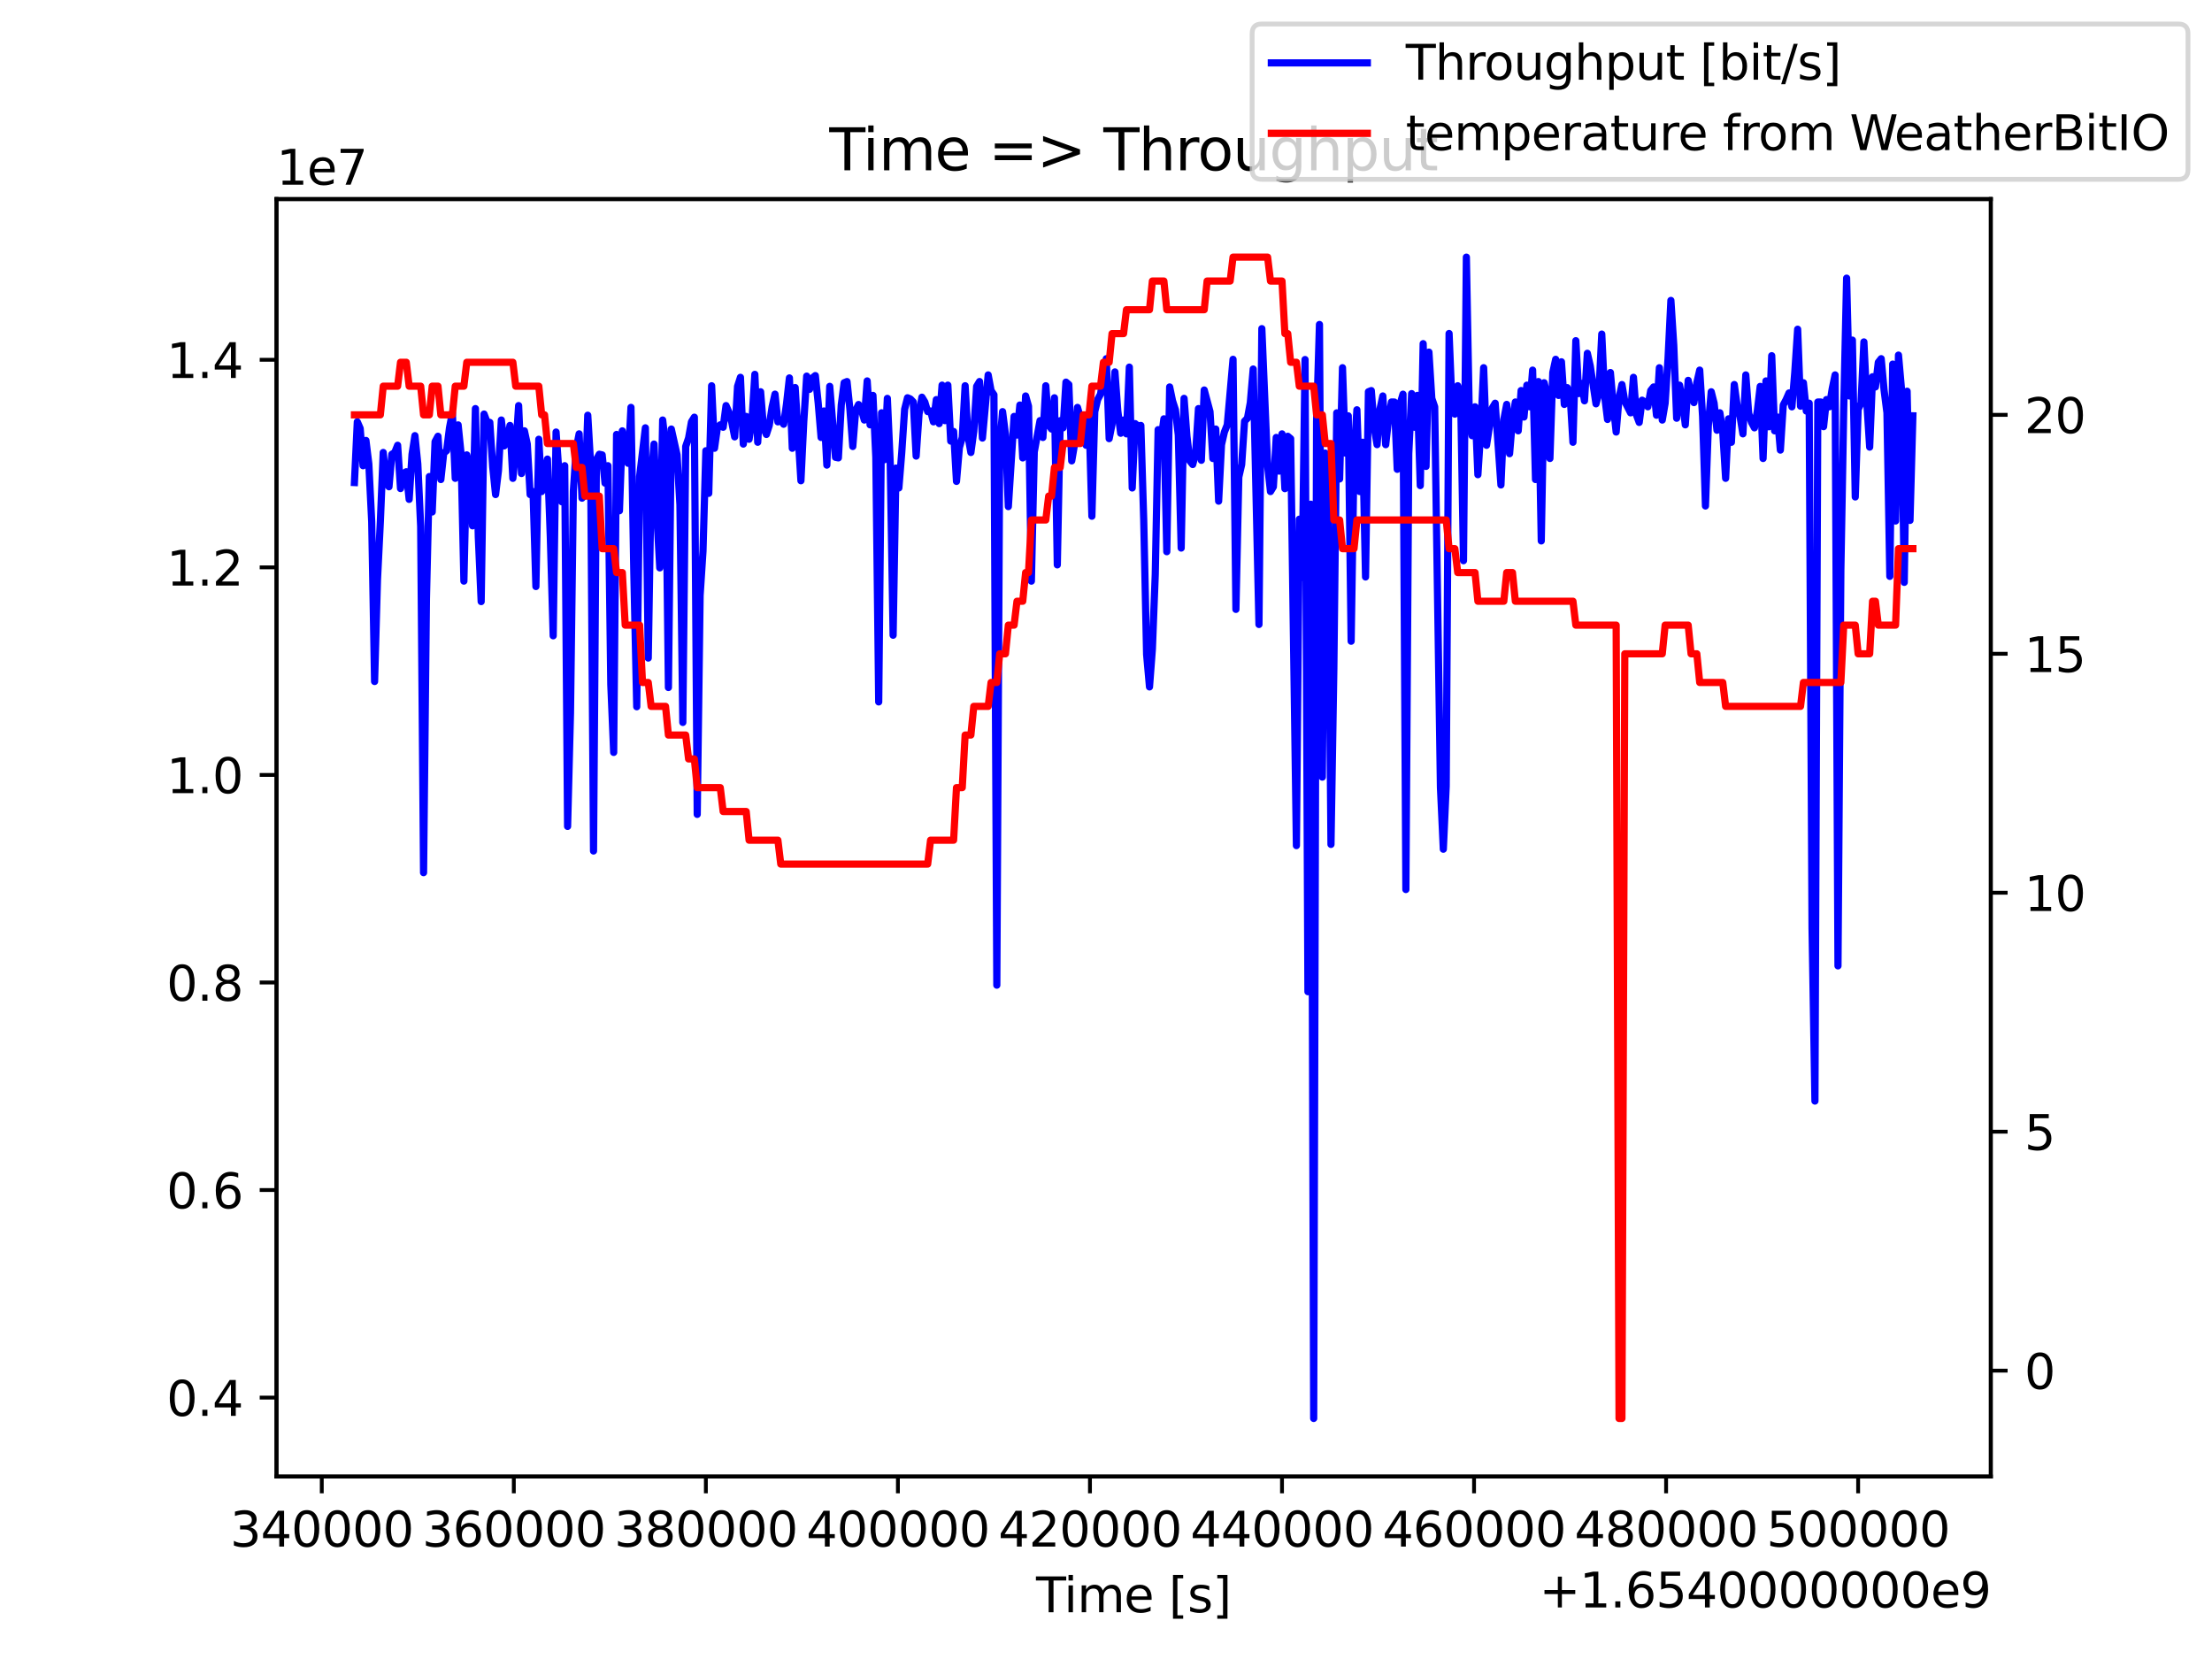 <?xml version="1.0" encoding="utf-8" standalone="no"?>
<!DOCTYPE svg PUBLIC "-//W3C//DTD SVG 1.1//EN"
  "http://www.w3.org/Graphics/SVG/1.1/DTD/svg11.dtd">
<svg height="345.6pt" version="1.1" viewBox="0 0 460.8 345.6" width="460.8pt" xmlns="http://www.w3.org/2000/svg" xmlns:xlink="http://www.w3.org/1999/xlink">
 <defs>
  <style type="text/css">*{stroke-linecap:butt;stroke-linejoin:round;}</style>
 </defs>
 <g id="figure_1">
  <g id="patch_1">
   <path d="M 0 345.6 
L 460.8 345.6 
L 460.8 0 
L 0 0 
z
" style="fill:#ffffff;"/>
  </g>
  <g id="axes_1">
   <g id="patch_2">
    <path d="M 57.6 307.584 
L 414.72 307.584 
L 414.72 41.472 
L 57.6 41.472 
z
" style="fill:#ffffff;"/>
   </g>
   <g id="matplotlib.axis_1">
    <g id="xtick_1">
     <g id="line2d_1">
      <defs>
       <path d="M 0 0 
L 0 3.5 
" id="mf87a90be8a" style="stroke:#000000;stroke-width:0.8;"/>
      </defs>
      <g>
       <use style="stroke:#000000;stroke-width:0.8;" x="67.032" xlink:href="#mf87a90be8a" y="307.584"/>
      </g>
     </g>
     <g id="text_1">
      <!-- 340000 -->
      <g transform="translate(47.944 322.182)scale(0.1 -0.1)">
       <defs>
        <path d="M 2597 2516 
Q 3050 2419 3304 2112 
Q 3559 1806 3559 1356 
Q 3559 666 3084 287 
Q 2609 -91 1734 -91 
Q 1441 -91 1130 -33 
Q 819 25 488 141 
L 488 750 
Q 750 597 1062 519 
Q 1375 441 1716 441 
Q 2309 441 2620 675 
Q 2931 909 2931 1356 
Q 2931 1769 2642 2001 
Q 2353 2234 1838 2234 
L 1294 2234 
L 1294 2753 
L 1863 2753 
Q 2328 2753 2575 2939 
Q 2822 3125 2822 3475 
Q 2822 3834 2567 4026 
Q 2313 4219 1838 4219 
Q 1578 4219 1281 4162 
Q 984 4106 628 3988 
L 628 4550 
Q 988 4650 1302 4700 
Q 1616 4750 1894 4750 
Q 2613 4750 3031 4423 
Q 3450 4097 3450 3541 
Q 3450 3153 3228 2886 
Q 3006 2619 2597 2516 
z
" id="DejaVuSans-33" transform="scale(0.016)"/>
        <path d="M 2419 4116 
L 825 1625 
L 2419 1625 
L 2419 4116 
z
M 2253 4666 
L 3047 4666 
L 3047 1625 
L 3713 1625 
L 3713 1100 
L 3047 1100 
L 3047 0 
L 2419 0 
L 2419 1100 
L 313 1100 
L 313 1709 
L 2253 4666 
z
" id="DejaVuSans-34" transform="scale(0.016)"/>
        <path d="M 2034 4250 
Q 1547 4250 1301 3770 
Q 1056 3291 1056 2328 
Q 1056 1369 1301 889 
Q 1547 409 2034 409 
Q 2525 409 2770 889 
Q 3016 1369 3016 2328 
Q 3016 3291 2770 3770 
Q 2525 4250 2034 4250 
z
M 2034 4750 
Q 2819 4750 3233 4129 
Q 3647 3509 3647 2328 
Q 3647 1150 3233 529 
Q 2819 -91 2034 -91 
Q 1250 -91 836 529 
Q 422 1150 422 2328 
Q 422 3509 836 4129 
Q 1250 4750 2034 4750 
z
" id="DejaVuSans-30" transform="scale(0.016)"/>
       </defs>
       <use xlink:href="#DejaVuSans-33"/>
       <use x="63.623" xlink:href="#DejaVuSans-34"/>
       <use x="127.246" xlink:href="#DejaVuSans-30"/>
       <use x="190.869" xlink:href="#DejaVuSans-30"/>
       <use x="254.492" xlink:href="#DejaVuSans-30"/>
       <use x="318.115" xlink:href="#DejaVuSans-30"/>
      </g>
     </g>
    </g>
    <g id="xtick_2">
     <g id="line2d_2">
      <g>
       <use style="stroke:#000000;stroke-width:0.8;" x="107.038" xlink:href="#mf87a90be8a" y="307.584"/>
      </g>
     </g>
     <g id="text_2">
      <!-- 360000 -->
      <g transform="translate(87.951 322.182)scale(0.1 -0.1)">
       <defs>
        <path d="M 2113 2584 
Q 1688 2584 1439 2293 
Q 1191 2003 1191 1497 
Q 1191 994 1439 701 
Q 1688 409 2113 409 
Q 2538 409 2786 701 
Q 3034 994 3034 1497 
Q 3034 2003 2786 2293 
Q 2538 2584 2113 2584 
z
M 3366 4563 
L 3366 3988 
Q 3128 4100 2886 4159 
Q 2644 4219 2406 4219 
Q 1781 4219 1451 3797 
Q 1122 3375 1075 2522 
Q 1259 2794 1537 2939 
Q 1816 3084 2150 3084 
Q 2853 3084 3261 2657 
Q 3669 2231 3669 1497 
Q 3669 778 3244 343 
Q 2819 -91 2113 -91 
Q 1303 -91 875 529 
Q 447 1150 447 2328 
Q 447 3434 972 4092 
Q 1497 4750 2381 4750 
Q 2619 4750 2861 4703 
Q 3103 4656 3366 4563 
z
" id="DejaVuSans-36" transform="scale(0.016)"/>
       </defs>
       <use xlink:href="#DejaVuSans-33"/>
       <use x="63.623" xlink:href="#DejaVuSans-36"/>
       <use x="127.246" xlink:href="#DejaVuSans-30"/>
       <use x="190.869" xlink:href="#DejaVuSans-30"/>
       <use x="254.492" xlink:href="#DejaVuSans-30"/>
       <use x="318.115" xlink:href="#DejaVuSans-30"/>
      </g>
     </g>
    </g>
    <g id="xtick_3">
     <g id="line2d_3">
      <g>
       <use style="stroke:#000000;stroke-width:0.8;" x="147.045" xlink:href="#mf87a90be8a" y="307.584"/>
      </g>
     </g>
     <g id="text_3">
      <!-- 380000 -->
      <g transform="translate(127.958 322.182)scale(0.1 -0.1)">
       <defs>
        <path d="M 2034 2216 
Q 1584 2216 1326 1975 
Q 1069 1734 1069 1313 
Q 1069 891 1326 650 
Q 1584 409 2034 409 
Q 2484 409 2743 651 
Q 3003 894 3003 1313 
Q 3003 1734 2745 1975 
Q 2488 2216 2034 2216 
z
M 1403 2484 
Q 997 2584 770 2862 
Q 544 3141 544 3541 
Q 544 4100 942 4425 
Q 1341 4750 2034 4750 
Q 2731 4750 3128 4425 
Q 3525 4100 3525 3541 
Q 3525 3141 3298 2862 
Q 3072 2584 2669 2484 
Q 3125 2378 3379 2068 
Q 3634 1759 3634 1313 
Q 3634 634 3220 271 
Q 2806 -91 2034 -91 
Q 1263 -91 848 271 
Q 434 634 434 1313 
Q 434 1759 690 2068 
Q 947 2378 1403 2484 
z
M 1172 3481 
Q 1172 3119 1398 2916 
Q 1625 2713 2034 2713 
Q 2441 2713 2670 2916 
Q 2900 3119 2900 3481 
Q 2900 3844 2670 4047 
Q 2441 4250 2034 4250 
Q 1625 4250 1398 4047 
Q 1172 3844 1172 3481 
z
" id="DejaVuSans-38" transform="scale(0.016)"/>
       </defs>
       <use xlink:href="#DejaVuSans-33"/>
       <use x="63.623" xlink:href="#DejaVuSans-38"/>
       <use x="127.246" xlink:href="#DejaVuSans-30"/>
       <use x="190.869" xlink:href="#DejaVuSans-30"/>
       <use x="254.492" xlink:href="#DejaVuSans-30"/>
       <use x="318.115" xlink:href="#DejaVuSans-30"/>
      </g>
     </g>
    </g>
    <g id="xtick_4">
     <g id="line2d_4">
      <g>
       <use style="stroke:#000000;stroke-width:0.8;" x="187.052" xlink:href="#mf87a90be8a" y="307.584"/>
      </g>
     </g>
     <g id="text_4">
      <!-- 400000 -->
      <g transform="translate(167.964 322.182)scale(0.1 -0.1)">
       <use xlink:href="#DejaVuSans-34"/>
       <use x="63.623" xlink:href="#DejaVuSans-30"/>
       <use x="127.246" xlink:href="#DejaVuSans-30"/>
       <use x="190.869" xlink:href="#DejaVuSans-30"/>
       <use x="254.492" xlink:href="#DejaVuSans-30"/>
       <use x="318.115" xlink:href="#DejaVuSans-30"/>
      </g>
     </g>
    </g>
    <g id="xtick_5">
     <g id="line2d_5">
      <g>
       <use style="stroke:#000000;stroke-width:0.8;" x="227.058" xlink:href="#mf87a90be8a" y="307.584"/>
      </g>
     </g>
     <g id="text_5">
      <!-- 420000 -->
      <g transform="translate(207.971 322.182)scale(0.1 -0.1)">
       <defs>
        <path d="M 1228 531 
L 3431 531 
L 3431 0 
L 469 0 
L 469 531 
Q 828 903 1448 1529 
Q 2069 2156 2228 2338 
Q 2531 2678 2651 2914 
Q 2772 3150 2772 3378 
Q 2772 3750 2511 3984 
Q 2250 4219 1831 4219 
Q 1534 4219 1204 4116 
Q 875 4013 500 3803 
L 500 4441 
Q 881 4594 1212 4672 
Q 1544 4750 1819 4750 
Q 2544 4750 2975 4387 
Q 3406 4025 3406 3419 
Q 3406 3131 3298 2873 
Q 3191 2616 2906 2266 
Q 2828 2175 2409 1742 
Q 1991 1309 1228 531 
z
" id="DejaVuSans-32" transform="scale(0.016)"/>
       </defs>
       <use xlink:href="#DejaVuSans-34"/>
       <use x="63.623" xlink:href="#DejaVuSans-32"/>
       <use x="127.246" xlink:href="#DejaVuSans-30"/>
       <use x="190.869" xlink:href="#DejaVuSans-30"/>
       <use x="254.492" xlink:href="#DejaVuSans-30"/>
       <use x="318.115" xlink:href="#DejaVuSans-30"/>
      </g>
     </g>
    </g>
    <g id="xtick_6">
     <g id="line2d_6">
      <g>
       <use style="stroke:#000000;stroke-width:0.8;" x="267.065" xlink:href="#mf87a90be8a" y="307.584"/>
      </g>
     </g>
     <g id="text_6">
      <!-- 440000 -->
      <g transform="translate(247.978 322.182)scale(0.1 -0.1)">
       <use xlink:href="#DejaVuSans-34"/>
       <use x="63.623" xlink:href="#DejaVuSans-34"/>
       <use x="127.246" xlink:href="#DejaVuSans-30"/>
       <use x="190.869" xlink:href="#DejaVuSans-30"/>
       <use x="254.492" xlink:href="#DejaVuSans-30"/>
       <use x="318.115" xlink:href="#DejaVuSans-30"/>
      </g>
     </g>
    </g>
    <g id="xtick_7">
     <g id="line2d_7">
      <g>
       <use style="stroke:#000000;stroke-width:0.8;" x="307.072" xlink:href="#mf87a90be8a" y="307.584"/>
      </g>
     </g>
     <g id="text_7">
      <!-- 460000 -->
      <g transform="translate(287.984 322.182)scale(0.1 -0.1)">
       <use xlink:href="#DejaVuSans-34"/>
       <use x="63.623" xlink:href="#DejaVuSans-36"/>
       <use x="127.246" xlink:href="#DejaVuSans-30"/>
       <use x="190.869" xlink:href="#DejaVuSans-30"/>
       <use x="254.492" xlink:href="#DejaVuSans-30"/>
       <use x="318.115" xlink:href="#DejaVuSans-30"/>
      </g>
     </g>
    </g>
    <g id="xtick_8">
     <g id="line2d_8">
      <g>
       <use style="stroke:#000000;stroke-width:0.8;" x="347.079" xlink:href="#mf87a90be8a" y="307.584"/>
      </g>
     </g>
     <g id="text_8">
      <!-- 480000 -->
      <g transform="translate(327.991 322.182)scale(0.1 -0.1)">
       <use xlink:href="#DejaVuSans-34"/>
       <use x="63.623" xlink:href="#DejaVuSans-38"/>
       <use x="127.246" xlink:href="#DejaVuSans-30"/>
       <use x="190.869" xlink:href="#DejaVuSans-30"/>
       <use x="254.492" xlink:href="#DejaVuSans-30"/>
       <use x="318.115" xlink:href="#DejaVuSans-30"/>
      </g>
     </g>
    </g>
    <g id="xtick_9">
     <g id="line2d_9">
      <g>
       <use style="stroke:#000000;stroke-width:0.8;" x="387.085" xlink:href="#mf87a90be8a" y="307.584"/>
      </g>
     </g>
     <g id="text_9">
      <!-- 500000 -->
      <g transform="translate(367.998 322.182)scale(0.1 -0.1)">
       <defs>
        <path d="M 691 4666 
L 3169 4666 
L 3169 4134 
L 1269 4134 
L 1269 2991 
Q 1406 3038 1543 3061 
Q 1681 3084 1819 3084 
Q 2600 3084 3056 2656 
Q 3513 2228 3513 1497 
Q 3513 744 3044 326 
Q 2575 -91 1722 -91 
Q 1428 -91 1123 -41 
Q 819 9 494 109 
L 494 744 
Q 775 591 1075 516 
Q 1375 441 1709 441 
Q 2250 441 2565 725 
Q 2881 1009 2881 1497 
Q 2881 1984 2565 2268 
Q 2250 2553 1709 2553 
Q 1456 2553 1204 2497 
Q 953 2441 691 2322 
L 691 4666 
z
" id="DejaVuSans-35" transform="scale(0.016)"/>
       </defs>
       <use xlink:href="#DejaVuSans-35"/>
       <use x="63.623" xlink:href="#DejaVuSans-30"/>
       <use x="127.246" xlink:href="#DejaVuSans-30"/>
       <use x="190.869" xlink:href="#DejaVuSans-30"/>
       <use x="254.492" xlink:href="#DejaVuSans-30"/>
       <use x="318.115" xlink:href="#DejaVuSans-30"/>
      </g>
     </g>
    </g>
    <g id="text_10">
     <!-- Time [s] -->
     <g transform="translate(215.831 335.861)scale(0.1 -0.1)">
      <defs>
       <path d="M -19 4666 
L 3928 4666 
L 3928 4134 
L 2272 4134 
L 2272 0 
L 1638 0 
L 1638 4134 
L -19 4134 
L -19 4666 
z
" id="DejaVuSans-54" transform="scale(0.016)"/>
       <path d="M 603 3500 
L 1178 3500 
L 1178 0 
L 603 0 
L 603 3500 
z
M 603 4863 
L 1178 4863 
L 1178 4134 
L 603 4134 
L 603 4863 
z
" id="DejaVuSans-69" transform="scale(0.016)"/>
       <path d="M 3328 2828 
Q 3544 3216 3844 3400 
Q 4144 3584 4550 3584 
Q 5097 3584 5394 3201 
Q 5691 2819 5691 2113 
L 5691 0 
L 5113 0 
L 5113 2094 
Q 5113 2597 4934 2840 
Q 4756 3084 4391 3084 
Q 3944 3084 3684 2787 
Q 3425 2491 3425 1978 
L 3425 0 
L 2847 0 
L 2847 2094 
Q 2847 2600 2669 2842 
Q 2491 3084 2119 3084 
Q 1678 3084 1418 2786 
Q 1159 2488 1159 1978 
L 1159 0 
L 581 0 
L 581 3500 
L 1159 3500 
L 1159 2956 
Q 1356 3278 1631 3431 
Q 1906 3584 2284 3584 
Q 2666 3584 2933 3390 
Q 3200 3197 3328 2828 
z
" id="DejaVuSans-6d" transform="scale(0.016)"/>
       <path d="M 3597 1894 
L 3597 1613 
L 953 1613 
Q 991 1019 1311 708 
Q 1631 397 2203 397 
Q 2534 397 2845 478 
Q 3156 559 3463 722 
L 3463 178 
Q 3153 47 2828 -22 
Q 2503 -91 2169 -91 
Q 1331 -91 842 396 
Q 353 884 353 1716 
Q 353 2575 817 3079 
Q 1281 3584 2069 3584 
Q 2775 3584 3186 3129 
Q 3597 2675 3597 1894 
z
M 3022 2063 
Q 3016 2534 2758 2815 
Q 2500 3097 2075 3097 
Q 1594 3097 1305 2825 
Q 1016 2553 972 2059 
L 3022 2063 
z
" id="DejaVuSans-65" transform="scale(0.016)"/>
       <path id="DejaVuSans-20" transform="scale(0.016)"/>
       <path d="M 550 4863 
L 1875 4863 
L 1875 4416 
L 1125 4416 
L 1125 -397 
L 1875 -397 
L 1875 -844 
L 550 -844 
L 550 4863 
z
" id="DejaVuSans-5b" transform="scale(0.016)"/>
       <path d="M 2834 3397 
L 2834 2853 
Q 2591 2978 2328 3040 
Q 2066 3103 1784 3103 
Q 1356 3103 1142 2972 
Q 928 2841 928 2578 
Q 928 2378 1081 2264 
Q 1234 2150 1697 2047 
L 1894 2003 
Q 2506 1872 2764 1633 
Q 3022 1394 3022 966 
Q 3022 478 2636 193 
Q 2250 -91 1575 -91 
Q 1294 -91 989 -36 
Q 684 19 347 128 
L 347 722 
Q 666 556 975 473 
Q 1284 391 1588 391 
Q 1994 391 2212 530 
Q 2431 669 2431 922 
Q 2431 1156 2273 1281 
Q 2116 1406 1581 1522 
L 1381 1569 
Q 847 1681 609 1914 
Q 372 2147 372 2553 
Q 372 3047 722 3315 
Q 1072 3584 1716 3584 
Q 2034 3584 2315 3537 
Q 2597 3491 2834 3397 
z
" id="DejaVuSans-73" transform="scale(0.016)"/>
       <path d="M 1947 4863 
L 1947 -844 
L 622 -844 
L 622 -397 
L 1369 -397 
L 1369 4416 
L 622 4416 
L 622 4863 
L 1947 4863 
z
" id="DejaVuSans-5d" transform="scale(0.016)"/>
      </defs>
      <use xlink:href="#DejaVuSans-54"/>
      <use x="57.959" xlink:href="#DejaVuSans-69"/>
      <use x="85.742" xlink:href="#DejaVuSans-6d"/>
      <use x="183.154" xlink:href="#DejaVuSans-65"/>
      <use x="244.678" xlink:href="#DejaVuSans-20"/>
      <use x="276.465" xlink:href="#DejaVuSans-5b"/>
      <use x="315.479" xlink:href="#DejaVuSans-73"/>
      <use x="367.578" xlink:href="#DejaVuSans-5d"/>
     </g>
    </g>
    <g id="text_11">
     <!-- +1.6540000000e9 -->
     <g transform="translate(320.659 334.861)scale(0.1 -0.1)">
      <defs>
       <path d="M 2944 4013 
L 2944 2272 
L 4684 2272 
L 4684 1741 
L 2944 1741 
L 2944 0 
L 2419 0 
L 2419 1741 
L 678 1741 
L 678 2272 
L 2419 2272 
L 2419 4013 
L 2944 4013 
z
" id="DejaVuSans-2b" transform="scale(0.016)"/>
       <path d="M 794 531 
L 1825 531 
L 1825 4091 
L 703 3866 
L 703 4441 
L 1819 4666 
L 2450 4666 
L 2450 531 
L 3481 531 
L 3481 0 
L 794 0 
L 794 531 
z
" id="DejaVuSans-31" transform="scale(0.016)"/>
       <path d="M 684 794 
L 1344 794 
L 1344 0 
L 684 0 
L 684 794 
z
" id="DejaVuSans-2e" transform="scale(0.016)"/>
       <path d="M 703 97 
L 703 672 
Q 941 559 1184 500 
Q 1428 441 1663 441 
Q 2288 441 2617 861 
Q 2947 1281 2994 2138 
Q 2813 1869 2534 1725 
Q 2256 1581 1919 1581 
Q 1219 1581 811 2004 
Q 403 2428 403 3163 
Q 403 3881 828 4315 
Q 1253 4750 1959 4750 
Q 2769 4750 3195 4129 
Q 3622 3509 3622 2328 
Q 3622 1225 3098 567 
Q 2575 -91 1691 -91 
Q 1453 -91 1209 -44 
Q 966 3 703 97 
z
M 1959 2075 
Q 2384 2075 2632 2365 
Q 2881 2656 2881 3163 
Q 2881 3666 2632 3958 
Q 2384 4250 1959 4250 
Q 1534 4250 1286 3958 
Q 1038 3666 1038 3163 
Q 1038 2656 1286 2365 
Q 1534 2075 1959 2075 
z
" id="DejaVuSans-39" transform="scale(0.016)"/>
      </defs>
      <use xlink:href="#DejaVuSans-2b"/>
      <use x="83.789" xlink:href="#DejaVuSans-31"/>
      <use x="147.412" xlink:href="#DejaVuSans-2e"/>
      <use x="179.199" xlink:href="#DejaVuSans-36"/>
      <use x="242.822" xlink:href="#DejaVuSans-35"/>
      <use x="306.445" xlink:href="#DejaVuSans-34"/>
      <use x="370.068" xlink:href="#DejaVuSans-30"/>
      <use x="433.691" xlink:href="#DejaVuSans-30"/>
      <use x="497.314" xlink:href="#DejaVuSans-30"/>
      <use x="560.938" xlink:href="#DejaVuSans-30"/>
      <use x="624.561" xlink:href="#DejaVuSans-30"/>
      <use x="688.184" xlink:href="#DejaVuSans-30"/>
      <use x="751.807" xlink:href="#DejaVuSans-30"/>
      <use x="815.43" xlink:href="#DejaVuSans-65"/>
      <use x="876.953" xlink:href="#DejaVuSans-39"/>
     </g>
    </g>
   </g>
   <g id="matplotlib.axis_2">
    <g id="ytick_1">
     <g id="line2d_10">
      <defs>
       <path d="M 0 0 
L -3.5 0 
" id="m1455f20a42" style="stroke:#000000;stroke-width:0.8;"/>
      </defs>
      <g>
       <use style="stroke:#000000;stroke-width:0.8;" x="57.6" xlink:href="#m1455f20a42" y="291.15"/>
      </g>
     </g>
     <g id="text_12">
      <!-- 0.4 -->
      <g transform="translate(34.697 294.949)scale(0.1 -0.1)">
       <use xlink:href="#DejaVuSans-30"/>
       <use x="63.623" xlink:href="#DejaVuSans-2e"/>
       <use x="95.41" xlink:href="#DejaVuSans-34"/>
      </g>
     </g>
    </g>
    <g id="ytick_2">
     <g id="line2d_11">
      <g>
       <use style="stroke:#000000;stroke-width:0.8;" x="57.6" xlink:href="#m1455f20a42" y="247.909"/>
      </g>
     </g>
     <g id="text_13">
      <!-- 0.6 -->
      <g transform="translate(34.697 251.709)scale(0.1 -0.1)">
       <use xlink:href="#DejaVuSans-30"/>
       <use x="63.623" xlink:href="#DejaVuSans-2e"/>
       <use x="95.41" xlink:href="#DejaVuSans-36"/>
      </g>
     </g>
    </g>
    <g id="ytick_3">
     <g id="line2d_12">
      <g>
       <use style="stroke:#000000;stroke-width:0.8;" x="57.6" xlink:href="#m1455f20a42" y="204.669"/>
      </g>
     </g>
     <g id="text_14">
      <!-- 0.8 -->
      <g transform="translate(34.697 208.468)scale(0.1 -0.1)">
       <use xlink:href="#DejaVuSans-30"/>
       <use x="63.623" xlink:href="#DejaVuSans-2e"/>
       <use x="95.41" xlink:href="#DejaVuSans-38"/>
      </g>
     </g>
    </g>
    <g id="ytick_4">
     <g id="line2d_13">
      <g>
       <use style="stroke:#000000;stroke-width:0.8;" x="57.6" xlink:href="#m1455f20a42" y="161.429"/>
      </g>
     </g>
     <g id="text_15">
      <!-- 1.0 -->
      <g transform="translate(34.697 165.228)scale(0.1 -0.1)">
       <use xlink:href="#DejaVuSans-31"/>
       <use x="63.623" xlink:href="#DejaVuSans-2e"/>
       <use x="95.41" xlink:href="#DejaVuSans-30"/>
      </g>
     </g>
    </g>
    <g id="ytick_5">
     <g id="line2d_14">
      <g>
       <use style="stroke:#000000;stroke-width:0.8;" x="57.6" xlink:href="#m1455f20a42" y="118.188"/>
      </g>
     </g>
     <g id="text_16">
      <!-- 1.2 -->
      <g transform="translate(34.697 121.988)scale(0.1 -0.1)">
       <use xlink:href="#DejaVuSans-31"/>
       <use x="63.623" xlink:href="#DejaVuSans-2e"/>
       <use x="95.41" xlink:href="#DejaVuSans-32"/>
      </g>
     </g>
    </g>
    <g id="ytick_6">
     <g id="line2d_15">
      <g>
       <use style="stroke:#000000;stroke-width:0.8;" x="57.6" xlink:href="#m1455f20a42" y="74.948"/>
      </g>
     </g>
     <g id="text_17">
      <!-- 1.4 -->
      <g transform="translate(34.697 78.747)scale(0.1 -0.1)">
       <use xlink:href="#DejaVuSans-31"/>
       <use x="63.623" xlink:href="#DejaVuSans-2e"/>
       <use x="95.41" xlink:href="#DejaVuSans-34"/>
      </g>
     </g>
    </g>
    <g id="text_18">
     <!-- 1e7 -->
     <g transform="translate(57.6 38.472)scale(0.1 -0.1)">
      <defs>
       <path d="M 525 4666 
L 3525 4666 
L 3525 4397 
L 1831 0 
L 1172 0 
L 2766 4134 
L 525 4134 
L 525 4666 
z
" id="DejaVuSans-37" transform="scale(0.016)"/>
      </defs>
      <use xlink:href="#DejaVuSans-31"/>
      <use x="63.623" xlink:href="#DejaVuSans-65"/>
      <use x="125.146" xlink:href="#DejaVuSans-37"/>
     </g>
    </g>
   </g>
   <g id="line2d_16">
    <path clip-path="url(#pa1f28d5da5)" d="M 73.833 100.523 
L 74.433 87.869 
L 75.033 89.252 
L 75.633 97.017 
L 76.233 91.752 
L 76.833 96.646 
L 77.433 108.659 
L 78.033 141.968 
L 78.634 120.804 
L 79.234 108.664 
L 79.834 94.258 
L 80.434 100.518 
L 81.034 101.398 
L 81.634 94.636 
L 82.234 94.258 
L 82.834 92.757 
L 83.434 101.773 
L 84.034 98.64 
L 84.635 98.274 
L 85.235 104.027 
L 85.835 94.636 
L 86.435 90.756 
L 87.035 96.635 
L 87.635 109.663 
L 88.235 181.789 
L 88.835 124.818 
L 89.435 99.273 
L 90.035 106.655 
L 90.636 92.003 
L 91.236 90.882 
L 91.836 99.898 
L 92.436 94.388 
L 93.036 93.882 
L 93.636 89.125 
L 94.236 85.991 
L 94.836 99.645 
L 95.436 88.513 
L 96.036 94.388 
L 96.637 121.056 
L 97.237 94.763 
L 97.837 97.391 
L 98.437 109.538 
L 99.037 85.118 
L 99.637 111.787 
L 100.237 125.321 
L 100.837 86.255 
L 101.437 87.869 
L 102.037 87.995 
L 102.638 97.262 
L 103.238 103.023 
L 103.838 98.015 
L 104.438 87.494 
L 105.038 92.886 
L 105.638 91.878 
L 106.238 88.625 
L 106.838 99.65 
L 107.438 93.755 
L 108.038 84.492 
L 108.639 98.64 
L 109.239 89.748 
L 109.839 92.505 
L 110.439 103.026 
L 111.039 102.396 
L 111.639 122.181 
L 112.239 91.508 
L 112.839 102.402 
L 114.039 95.64 
L 114.64 111.787 
L 115.24 132.449 
L 115.84 90.001 
L 116.44 98.528 
L 117.04 104.53 
L 117.64 97.011 
L 118.24 172.15 
L 118.84 148.609 
L 119.44 102.274 
L 120.04 93.509 
L 120.641 90.378 
L 121.241 103.776 
L 121.841 103.029 
L 122.441 86.498 
L 123.041 96.766 
L 123.641 177.278 
L 124.241 95.764 
L 124.841 94.632 
L 125.441 94.761 
L 126.041 100.642 
L 126.642 97.014 
L 127.242 142.599 
L 127.842 156.741 
L 128.442 90.501 
L 129.042 106.403 
L 129.642 89.755 
L 130.242 93.634 
L 130.842 96.511 
L 131.442 84.868 
L 132.043 119.558 
L 132.643 147.225 
L 133.243 99.272 
L 134.443 89.125 
L 135.043 137.083 
L 135.643 100.144 
L 136.243 92.507 
L 136.843 107.418 
L 137.443 118.301 
L 138.044 87.496 
L 138.644 92.633 
L 139.244 143.22 
L 139.844 89.377 
L 141.044 94.766 
L 141.644 105.166 
L 142.244 150.493 
L 142.844 93.006 
L 143.444 91.252 
L 144.045 87.87 
L 144.645 86.906 
L 145.245 169.649 
L 145.845 124.059 
L 146.445 114.814 
L 147.045 93.896 
L 147.645 102.777 
L 148.245 80.359 
L 148.845 93.382 
L 149.445 89.132 
L 150.046 88.496 
L 150.646 89.005 
L 151.246 84.49 
L 151.846 85.874 
L 152.446 88.001 
L 153.046 91.007 
L 153.646 80.487 
L 154.246 78.603 
L 154.846 92.507 
L 155.446 86.744 
L 156.047 91.506 
L 156.647 87.621 
L 157.247 77.983 
L 157.847 92.128 
L 158.447 81.611 
L 159.047 89.127 
L 159.647 90.504 
L 160.247 88.627 
L 160.847 84.747 
L 161.447 82.11 
L 162.048 87.877 
L 162.648 87.497 
L 163.248 88.373 
L 163.848 84.122 
L 164.448 78.729 
L 165.048 93.385 
L 165.648 80.732 
L 166.848 100.148 
L 167.448 87.756 
L 168.049 78.355 
L 168.649 81.108 
L 169.249 78.733 
L 169.849 78.244 
L 170.449 83.991 
L 171.049 91.133 
L 171.649 85.617 
L 172.249 96.89 
L 172.849 80.484 
L 174.05 95.262 
L 174.65 95.385 
L 175.25 84.364 
L 175.85 79.736 
L 176.45 79.483 
L 177.05 85.243 
L 177.65 93.009 
L 178.25 85.501 
L 178.85 84.269 
L 179.45 85.367 
L 180.051 87.501 
L 180.651 79.355 
L 181.251 88.499 
L 181.851 82.369 
L 182.451 95.26 
L 183.051 146.222 
L 183.651 85.992 
L 184.251 95.766 
L 184.851 82.991 
L 185.451 96.51 
L 186.052 132.329 
L 186.652 97.512 
L 187.252 101.646 
L 187.852 94.257 
L 188.452 85.248 
L 189.052 82.861 
L 189.652 83.115 
L 190.252 83.738 
L 190.852 95.009 
L 191.452 86.253 
L 192.053 82.746 
L 192.653 83.742 
L 193.253 85.741 
L 193.853 85.615 
L 194.453 87.878 
L 195.053 83.247 
L 195.653 88.248 
L 196.253 80.232 
L 196.853 87.624 
L 197.453 80.232 
L 198.054 91.888 
L 198.654 89.882 
L 199.254 100.28 
L 199.854 93.259 
L 200.454 91.131 
L 201.054 80.356 
L 201.654 90.882 
L 202.254 94.259 
L 202.854 89.879 
L 203.455 80.488 
L 204.055 79.479 
L 204.655 91.256 
L 205.855 78.103 
L 206.455 81.365 
L 207.055 82.24 
L 207.655 205.226 
L 208.255 92.763 
L 208.855 85.75 
L 209.456 90.51 
L 210.056 105.531 
L 211.256 86.75 
L 211.856 90.633 
L 212.456 84.373 
L 213.056 95.392 
L 213.656 82.488 
L 214.256 84.624 
L 214.856 121.06 
L 215.457 94.136 
L 216.657 87.622 
L 217.257 91.131 
L 217.857 80.359 
L 218.457 88.501 
L 219.057 89.375 
L 219.657 82.867 
L 220.257 117.673 
L 220.857 87.632 
L 221.458 89.127 
L 222.058 79.606 
L 222.658 80.114 
L 223.258 96.009 
L 223.858 92.513 
L 224.458 84.872 
L 225.058 86.994 
L 225.658 90.625 
L 226.258 92.761 
L 226.858 86.494 
L 227.459 107.538 
L 228.059 85.749 
L 228.659 83.236 
L 229.259 82.111 
L 230.459 74.728 
L 231.059 91.38 
L 231.659 88.377 
L 232.259 77.478 
L 232.859 85.626 
L 233.46 90.254 
L 234.06 87.498 
L 234.66 90.385 
L 235.26 76.479 
L 235.86 101.652 
L 236.46 88.246 
L 237.06 88.754 
L 237.66 88.625 
L 238.26 108.407 
L 238.86 136.33 
L 239.461 143.096 
L 240.061 135.21 
L 240.661 119.681 
L 241.261 89.506 
L 241.861 91.629 
L 242.461 87.248 
L 243.061 114.926 
L 243.661 80.61 
L 244.261 83.502 
L 244.861 85.368 
L 245.462 90.629 
L 246.062 114.169 
L 246.662 82.988 
L 247.262 90.881 
L 247.862 96.015 
L 248.462 96.766 
L 249.062 94.518 
L 249.662 85.12 
L 250.262 95.889 
L 250.862 81.246 
L 252.063 85.742 
L 252.663 95.517 
L 253.263 89.376 
L 253.863 104.401 
L 254.463 92.632 
L 255.063 90.001 
L 255.663 88.498 
L 256.863 74.853 
L 257.464 126.943 
L 258.064 99.391 
L 258.664 96.766 
L 259.264 87.751 
L 259.864 87.128 
L 260.464 83.874 
L 261.064 76.875 
L 262.264 130.086 
L 262.864 68.461 
L 264.065 97.019 
L 264.665 102.401 
L 265.265 101.413 
L 265.865 91.129 
L 266.465 98.142 
L 267.065 90.385 
L 267.665 101.794 
L 268.265 90.885 
L 268.865 91.384 
L 270.066 176.154 
L 270.666 108.161 
L 271.266 120.307 
L 271.866 74.901 
L 272.466 206.587 
L 273.066 105.034 
L 273.666 295.488 
L 274.266 87.745 
L 274.867 67.595 
L 275.467 161.887 
L 276.067 94.385 
L 276.667 106.659 
L 277.267 175.903 
L 277.867 139.211 
L 278.467 86.006 
L 279.067 99.779 
L 279.667 76.602 
L 280.267 94.389 
L 280.868 86.627 
L 281.468 133.577 
L 282.068 95.138 
L 282.668 85.365 
L 283.268 102.403 
L 283.868 92.129 
L 284.468 120.187 
L 285.068 81.609 
L 285.668 81.366 
L 286.268 89.004 
L 286.869 92.629 
L 287.469 85.244 
L 288.069 82.488 
L 288.669 92.636 
L 289.269 87.253 
L 289.869 83.746 
L 290.469 83.75 
L 291.069 97.764 
L 291.669 84.12 
L 292.269 82.117 
L 292.87 185.303 
L 293.47 94.509 
L 294.07 81.998 
L 294.67 89.006 
L 295.27 82.365 
L 295.87 101.157 
L 296.47 71.592 
L 297.07 97.16 
L 297.67 73.352 
L 298.27 82.994 
L 298.871 84.748 
L 300.071 164.009 
L 300.671 176.906 
L 301.271 163.754 
L 301.871 69.474 
L 302.471 84.25 
L 303.071 86.268 
L 303.671 80.361 
L 304.271 82.123 
L 304.872 116.801 
L 305.472 53.568 
L 306.072 86.124 
L 306.672 90.764 
L 307.272 84.742 
L 307.872 98.89 
L 308.472 89.509 
L 309.072 76.602 
L 309.672 92.763 
L 310.873 84.99 
L 311.473 83.997 
L 312.673 101.027 
L 313.273 87.373 
L 313.873 84.246 
L 314.473 94.516 
L 315.073 87.37 
L 315.673 83.744 
L 316.273 89.748 
L 316.874 81.359 
L 317.474 86.874 
L 318.074 80.238 
L 318.674 84.747 
L 319.274 77.101 
L 319.874 99.894 
L 320.474 79.482 
L 321.074 112.685 
L 321.674 79.73 
L 322.274 82.24 
L 322.875 95.51 
L 323.475 77.601 
L 324.075 74.849 
L 324.675 82.375 
L 325.275 75.368 
L 325.875 84.247 
L 326.475 80.748 
L 327.075 82.235 
L 327.675 92.133 
L 328.275 70.972 
L 328.876 81.993 
L 329.476 79.868 
L 330.076 83.497 
L 330.676 73.599 
L 331.276 76.226 
L 332.476 84.123 
L 333.076 81.862 
L 333.676 69.593 
L 334.276 82.493 
L 334.877 87.378 
L 335.477 77.604 
L 336.077 84.51 
L 336.677 90 
L 337.277 82.867 
L 337.877 80.113 
L 338.477 83.624 
L 339.677 86 
L 340.277 78.605 
L 340.878 86.38 
L 341.478 87.999 
L 342.078 83.367 
L 342.678 83.742 
L 343.278 84.74 
L 343.878 81.361 
L 344.478 80.609 
L 345.078 86.5 
L 345.678 76.61 
L 346.279 87.506 
L 346.879 83.988 
L 347.479 74.722 
L 348.079 62.584 
L 348.679 71.97 
L 349.279 87.125 
L 349.879 80.234 
L 350.479 83.491 
L 351.079 88.5 
L 351.679 79.236 
L 352.28 81.985 
L 352.88 83.864 
L 353.48 79.732 
L 354.08 77.1 
L 354.68 86.743 
L 355.28 105.405 
L 355.88 88.63 
L 356.48 81.614 
L 357.08 83.993 
L 357.68 89.629 
L 358.281 85.992 
L 358.881 90.001 
L 359.481 99.642 
L 360.081 87.253 
L 360.681 92.135 
L 361.281 80.106 
L 361.881 84.5 
L 362.481 86.75 
L 363.081 90.379 
L 363.681 78.103 
L 364.282 86.12 
L 364.882 88.005 
L 365.482 89.125 
L 366.082 85.618 
L 366.682 80.495 
L 367.282 95.513 
L 367.882 79.356 
L 368.482 88.902 
L 369.082 74.097 
L 369.682 89.75 
L 370.283 86.881 
L 370.883 93.759 
L 371.483 84.372 
L 372.083 83.238 
L 372.683 81.861 
L 373.283 84.749 
L 373.883 77.608 
L 374.483 68.586 
L 375.083 84.614 
L 375.683 79.734 
L 376.284 85.626 
L 376.884 83.992 
L 377.484 193.31 
L 378.084 229.371 
L 378.684 83.746 
L 379.284 83.74 
L 379.884 88.881 
L 380.484 83.239 
L 381.084 84.748 
L 381.684 80.988 
L 382.285 78.103 
L 382.885 201.207 
L 383.485 118.801 
L 384.085 84.994 
L 384.685 57.943 
L 385.285 82.487 
L 385.885 70.848 
L 386.485 103.524 
L 387.085 85.254 
L 387.685 83.999 
L 388.286 71.23 
L 388.886 83.74 
L 389.486 93.143 
L 390.086 78.48 
L 390.686 80.609 
L 391.286 75.478 
L 391.886 74.724 
L 392.486 81.24 
L 393.086 85.997 
L 393.686 120.065 
L 394.287 75.849 
L 394.887 108.534 
L 395.487 73.975 
L 396.087 80.74 
L 396.687 121.315 
L 397.287 81.497 
L 397.887 108.409 
L 398.487 86.621 
L 398.487 86.621 
" style="fill:none;stroke:#0000ff;stroke-linecap:square;stroke-width:1.5;"/>
   </g>
   <g id="patch_3">
    <path d="M 57.6 307.584 
L 57.6 41.472 
" style="fill:none;stroke:#000000;stroke-linecap:square;stroke-linejoin:miter;stroke-width:0.8;"/>
   </g>
   <g id="patch_4">
    <path d="M 414.72 307.584 
L 414.72 41.472 
" style="fill:none;stroke:#000000;stroke-linecap:square;stroke-linejoin:miter;stroke-width:0.8;"/>
   </g>
   <g id="patch_5">
    <path d="M 57.6 307.584 
L 414.72 307.584 
" style="fill:none;stroke:#000000;stroke-linecap:square;stroke-linejoin:miter;stroke-width:0.8;"/>
   </g>
   <g id="patch_6">
    <path d="M 57.6 41.472 
L 414.72 41.472 
" style="fill:none;stroke:#000000;stroke-linecap:square;stroke-linejoin:miter;stroke-width:0.8;"/>
   </g>
   <g id="text_19">
    <!-- Time =&gt; Throughput -->
    <g transform="translate(172.762 35.472)scale(0.12 -0.12)">
     <defs>
      <path d="M 678 2906 
L 4684 2906 
L 4684 2381 
L 678 2381 
L 678 2906 
z
M 678 1631 
L 4684 1631 
L 4684 1100 
L 678 1100 
L 678 1631 
z
" id="DejaVuSans-3d" transform="scale(0.016)"/>
      <path d="M 678 3150 
L 678 3719 
L 4684 2266 
L 4684 1747 
L 678 294 
L 678 863 
L 3897 2003 
L 678 3150 
z
" id="DejaVuSans-3e" transform="scale(0.016)"/>
      <path d="M 3513 2113 
L 3513 0 
L 2938 0 
L 2938 2094 
Q 2938 2591 2744 2837 
Q 2550 3084 2163 3084 
Q 1697 3084 1428 2787 
Q 1159 2491 1159 1978 
L 1159 0 
L 581 0 
L 581 4863 
L 1159 4863 
L 1159 2956 
Q 1366 3272 1645 3428 
Q 1925 3584 2291 3584 
Q 2894 3584 3203 3211 
Q 3513 2838 3513 2113 
z
" id="DejaVuSans-68" transform="scale(0.016)"/>
      <path d="M 2631 2963 
Q 2534 3019 2420 3045 
Q 2306 3072 2169 3072 
Q 1681 3072 1420 2755 
Q 1159 2438 1159 1844 
L 1159 0 
L 581 0 
L 581 3500 
L 1159 3500 
L 1159 2956 
Q 1341 3275 1631 3429 
Q 1922 3584 2338 3584 
Q 2397 3584 2469 3576 
Q 2541 3569 2628 3553 
L 2631 2963 
z
" id="DejaVuSans-72" transform="scale(0.016)"/>
      <path d="M 1959 3097 
Q 1497 3097 1228 2736 
Q 959 2375 959 1747 
Q 959 1119 1226 758 
Q 1494 397 1959 397 
Q 2419 397 2687 759 
Q 2956 1122 2956 1747 
Q 2956 2369 2687 2733 
Q 2419 3097 1959 3097 
z
M 1959 3584 
Q 2709 3584 3137 3096 
Q 3566 2609 3566 1747 
Q 3566 888 3137 398 
Q 2709 -91 1959 -91 
Q 1206 -91 779 398 
Q 353 888 353 1747 
Q 353 2609 779 3096 
Q 1206 3584 1959 3584 
z
" id="DejaVuSans-6f" transform="scale(0.016)"/>
      <path d="M 544 1381 
L 544 3500 
L 1119 3500 
L 1119 1403 
Q 1119 906 1312 657 
Q 1506 409 1894 409 
Q 2359 409 2629 706 
Q 2900 1003 2900 1516 
L 2900 3500 
L 3475 3500 
L 3475 0 
L 2900 0 
L 2900 538 
Q 2691 219 2414 64 
Q 2138 -91 1772 -91 
Q 1169 -91 856 284 
Q 544 659 544 1381 
z
M 1991 3584 
L 1991 3584 
z
" id="DejaVuSans-75" transform="scale(0.016)"/>
      <path d="M 2906 1791 
Q 2906 2416 2648 2759 
Q 2391 3103 1925 3103 
Q 1463 3103 1205 2759 
Q 947 2416 947 1791 
Q 947 1169 1205 825 
Q 1463 481 1925 481 
Q 2391 481 2648 825 
Q 2906 1169 2906 1791 
z
M 3481 434 
Q 3481 -459 3084 -895 
Q 2688 -1331 1869 -1331 
Q 1566 -1331 1297 -1286 
Q 1028 -1241 775 -1147 
L 775 -588 
Q 1028 -725 1275 -790 
Q 1522 -856 1778 -856 
Q 2344 -856 2625 -561 
Q 2906 -266 2906 331 
L 2906 616 
Q 2728 306 2450 153 
Q 2172 0 1784 0 
Q 1141 0 747 490 
Q 353 981 353 1791 
Q 353 2603 747 3093 
Q 1141 3584 1784 3584 
Q 2172 3584 2450 3431 
Q 2728 3278 2906 2969 
L 2906 3500 
L 3481 3500 
L 3481 434 
z
" id="DejaVuSans-67" transform="scale(0.016)"/>
      <path d="M 1159 525 
L 1159 -1331 
L 581 -1331 
L 581 3500 
L 1159 3500 
L 1159 2969 
Q 1341 3281 1617 3432 
Q 1894 3584 2278 3584 
Q 2916 3584 3314 3078 
Q 3713 2572 3713 1747 
Q 3713 922 3314 415 
Q 2916 -91 2278 -91 
Q 1894 -91 1617 61 
Q 1341 213 1159 525 
z
M 3116 1747 
Q 3116 2381 2855 2742 
Q 2594 3103 2138 3103 
Q 1681 3103 1420 2742 
Q 1159 2381 1159 1747 
Q 1159 1113 1420 752 
Q 1681 391 2138 391 
Q 2594 391 2855 752 
Q 3116 1113 3116 1747 
z
" id="DejaVuSans-70" transform="scale(0.016)"/>
      <path d="M 1172 4494 
L 1172 3500 
L 2356 3500 
L 2356 3053 
L 1172 3053 
L 1172 1153 
Q 1172 725 1289 603 
Q 1406 481 1766 481 
L 2356 481 
L 2356 0 
L 1766 0 
Q 1100 0 847 248 
Q 594 497 594 1153 
L 594 3053 
L 172 3053 
L 172 3500 
L 594 3500 
L 594 4494 
L 1172 4494 
z
" id="DejaVuSans-74" transform="scale(0.016)"/>
     </defs>
     <use xlink:href="#DejaVuSans-54"/>
     <use x="57.959" xlink:href="#DejaVuSans-69"/>
     <use x="85.742" xlink:href="#DejaVuSans-6d"/>
     <use x="183.154" xlink:href="#DejaVuSans-65"/>
     <use x="244.678" xlink:href="#DejaVuSans-20"/>
     <use x="276.465" xlink:href="#DejaVuSans-3d"/>
     <use x="360.254" xlink:href="#DejaVuSans-3e"/>
     <use x="444.043" xlink:href="#DejaVuSans-20"/>
     <use x="475.83" xlink:href="#DejaVuSans-54"/>
     <use x="536.914" xlink:href="#DejaVuSans-68"/>
     <use x="600.293" xlink:href="#DejaVuSans-72"/>
     <use x="639.156" xlink:href="#DejaVuSans-6f"/>
     <use x="700.338" xlink:href="#DejaVuSans-75"/>
     <use x="763.717" xlink:href="#DejaVuSans-67"/>
     <use x="827.193" xlink:href="#DejaVuSans-68"/>
     <use x="890.572" xlink:href="#DejaVuSans-70"/>
     <use x="954.049" xlink:href="#DejaVuSans-75"/>
     <use x="1017.428" xlink:href="#DejaVuSans-74"/>
    </g>
   </g>
  </g>
  <g id="axes_2">
   <g id="matplotlib.axis_3">
    <g id="ytick_7">
     <g id="line2d_17">
      <defs>
       <path d="M 0 0 
L 3.5 0 
" id="m31155eda57" style="stroke:#000000;stroke-width:0.8;"/>
      </defs>
      <g>
       <use style="stroke:#000000;stroke-width:0.8;" x="414.72" xlink:href="#m31155eda57" y="285.532"/>
      </g>
     </g>
     <g id="text_20">
      <!-- 0 -->
      <g transform="translate(421.72 289.332)scale(0.1 -0.1)">
       <use xlink:href="#DejaVuSans-30"/>
      </g>
     </g>
    </g>
    <g id="ytick_8">
     <g id="line2d_18">
      <g>
       <use style="stroke:#000000;stroke-width:0.8;" x="414.72" xlink:href="#m31155eda57" y="235.755"/>
      </g>
     </g>
     <g id="text_21">
      <!-- 5 -->
      <g transform="translate(421.72 239.554)scale(0.1 -0.1)">
       <use xlink:href="#DejaVuSans-35"/>
      </g>
     </g>
    </g>
    <g id="ytick_9">
     <g id="line2d_19">
      <g>
       <use style="stroke:#000000;stroke-width:0.8;" x="414.72" xlink:href="#m31155eda57" y="185.977"/>
      </g>
     </g>
     <g id="text_22">
      <!-- 10 -->
      <g transform="translate(421.72 189.776)scale(0.1 -0.1)">
       <use xlink:href="#DejaVuSans-31"/>
       <use x="63.623" xlink:href="#DejaVuSans-30"/>
      </g>
     </g>
    </g>
    <g id="ytick_10">
     <g id="line2d_20">
      <g>
       <use style="stroke:#000000;stroke-width:0.8;" x="414.72" xlink:href="#m31155eda57" y="136.199"/>
      </g>
     </g>
     <g id="text_23">
      <!-- 15 -->
      <g transform="translate(421.72 139.998)scale(0.1 -0.1)">
       <use xlink:href="#DejaVuSans-31"/>
       <use x="63.623" xlink:href="#DejaVuSans-35"/>
      </g>
     </g>
    </g>
    <g id="ytick_11">
     <g id="line2d_21">
      <g>
       <use style="stroke:#000000;stroke-width:0.8;" x="414.72" xlink:href="#m31155eda57" y="86.421"/>
      </g>
     </g>
     <g id="text_24">
      <!-- 20 -->
      <g transform="translate(421.72 90.221)scale(0.1 -0.1)">
       <use xlink:href="#DejaVuSans-32"/>
       <use x="63.623" xlink:href="#DejaVuSans-30"/>
      </g>
     </g>
    </g>
   </g>
   <g id="line2d_22">
    <path clip-path="url(#pa1f28d5da5)" d="M 73.833 86.421 
L 79.234 86.421 
L 79.834 80.448 
L 82.834 80.448 
L 83.434 75.47 
L 84.635 75.47 
L 85.235 80.448 
L 87.635 80.448 
L 88.235 86.421 
L 89.435 86.421 
L 90.035 80.448 
L 91.236 80.448 
L 91.836 86.421 
L 94.236 86.421 
L 94.836 80.448 
L 96.637 80.448 
L 97.237 75.47 
L 106.838 75.47 
L 107.438 80.448 
L 112.239 80.448 
L 112.839 86.421 
L 113.439 86.421 
L 114.039 92.395 
L 119.44 92.395 
L 120.04 97.372 
L 121.241 97.372 
L 121.841 103.346 
L 124.841 103.346 
L 125.441 114.297 
L 127.842 114.297 
L 128.442 119.275 
L 129.642 119.275 
L 130.242 130.226 
L 133.243 130.226 
L 133.843 142.172 
L 135.043 142.172 
L 135.643 147.15 
L 138.644 147.15 
L 139.244 153.124 
L 142.844 153.124 
L 143.444 158.101 
L 144.645 158.101 
L 145.245 164.075 
L 150.046 164.075 
L 150.646 169.052 
L 155.446 169.052 
L 156.047 175.026 
L 162.048 175.026 
L 162.648 180.004 
L 193.253 180.004 
L 193.853 175.026 
L 198.654 175.026 
L 199.254 164.075 
L 200.454 164.075 
L 201.054 153.124 
L 202.254 153.124 
L 202.854 147.15 
L 205.855 147.15 
L 206.455 142.172 
L 207.655 142.172 
L 208.255 136.199 
L 209.456 136.199 
L 210.056 130.226 
L 211.256 130.226 
L 211.856 125.248 
L 213.056 125.248 
L 213.656 119.275 
L 214.256 119.275 
L 214.856 108.324 
L 217.857 108.324 
L 218.457 103.346 
L 219.057 103.346 
L 219.657 97.372 
L 220.857 97.372 
L 221.458 92.395 
L 225.058 92.395 
L 225.658 86.421 
L 226.858 86.421 
L 227.459 80.448 
L 229.259 80.448 
L 229.859 75.47 
L 231.059 75.47 
L 231.659 69.497 
L 234.06 69.497 
L 234.66 64.519 
L 239.461 64.519 
L 240.061 58.546 
L 242.461 58.546 
L 243.061 64.519 
L 250.862 64.519 
L 251.463 58.546 
L 256.263 58.546 
L 256.863 53.568 
L 264.065 53.568 
L 264.665 58.546 
L 267.065 58.546 
L 267.665 69.497 
L 268.265 69.497 
L 268.865 75.47 
L 270.066 75.47 
L 270.666 80.448 
L 273.666 80.448 
L 274.266 86.421 
L 275.467 86.421 
L 276.067 92.395 
L 277.267 92.395 
L 277.867 108.324 
L 279.067 108.324 
L 279.667 114.297 
L 282.068 114.297 
L 282.668 108.324 
L 301.271 108.324 
L 301.871 114.297 
L 303.071 114.297 
L 303.671 119.275 
L 307.272 119.275 
L 307.872 125.248 
L 313.273 125.248 
L 313.873 119.275 
L 315.073 119.275 
L 315.673 125.248 
L 327.675 125.248 
L 328.275 130.226 
L 336.677 130.226 
L 337.277 295.488 
L 337.877 295.488 
L 338.477 136.199 
L 346.279 136.199 
L 346.879 130.226 
L 351.679 130.226 
L 352.28 136.199 
L 353.48 136.199 
L 354.08 142.172 
L 358.881 142.172 
L 359.481 147.15 
L 375.083 147.15 
L 375.683 142.172 
L 383.485 142.172 
L 384.085 130.226 
L 386.485 130.226 
L 387.085 136.199 
L 389.486 136.199 
L 390.086 125.248 
L 390.686 125.248 
L 391.286 130.226 
L 394.887 130.226 
L 395.487 114.297 
L 398.487 114.297 
L 398.487 114.297 
" style="fill:none;stroke:#ff0000;stroke-linecap:square;stroke-width:1.5;"/>
   </g>
   <g id="patch_7">
    <path d="M 57.6 307.584 
L 57.6 41.472 
" style="fill:none;stroke:#000000;stroke-linecap:square;stroke-linejoin:miter;stroke-width:0.8;"/>
   </g>
   <g id="patch_8">
    <path d="M 414.72 307.584 
L 414.72 41.472 
" style="fill:none;stroke:#000000;stroke-linecap:square;stroke-linejoin:miter;stroke-width:0.8;"/>
   </g>
   <g id="patch_9">
    <path d="M 57.6 307.584 
L 414.72 307.584 
" style="fill:none;stroke:#000000;stroke-linecap:square;stroke-linejoin:miter;stroke-width:0.8;"/>
   </g>
   <g id="patch_10">
    <path d="M 57.6 41.472 
L 414.72 41.472 
" style="fill:none;stroke:#000000;stroke-linecap:square;stroke-linejoin:miter;stroke-width:0.8;"/>
   </g>
  </g>
  <g id="legend_1">
   <g id="patch_11">
    <path d="M 262.842 37.356 
L 453.8 37.356 
Q 455.8 37.356 455.8 35.356 
L 455.8 7 
Q 455.8 5 453.8 5 
L 262.842 5 
Q 260.842 5 260.842 7 
L 260.842 35.356 
Q 260.842 37.356 262.842 37.356 
z
" style="fill:#ffffff;opacity:0.8;stroke:#cccccc;stroke-linejoin:miter;"/>
   </g>
   <g id="line2d_23">
    <path d="M 264.842 13.098 
L 284.842 13.098 
" style="fill:none;stroke:#0000ff;stroke-linecap:square;stroke-width:1.5;"/>
   </g>
   <g id="line2d_24"/>
   <g id="text_25">
    <!-- Throughput [bit/s] -->
    <g transform="translate(292.842 16.598)scale(0.1 -0.1)">
     <defs>
      <path d="M 3116 1747 
Q 3116 2381 2855 2742 
Q 2594 3103 2138 3103 
Q 1681 3103 1420 2742 
Q 1159 2381 1159 1747 
Q 1159 1113 1420 752 
Q 1681 391 2138 391 
Q 2594 391 2855 752 
Q 3116 1113 3116 1747 
z
M 1159 2969 
Q 1341 3281 1617 3432 
Q 1894 3584 2278 3584 
Q 2916 3584 3314 3078 
Q 3713 2572 3713 1747 
Q 3713 922 3314 415 
Q 2916 -91 2278 -91 
Q 1894 -91 1617 61 
Q 1341 213 1159 525 
L 1159 0 
L 581 0 
L 581 4863 
L 1159 4863 
L 1159 2969 
z
" id="DejaVuSans-62" transform="scale(0.016)"/>
      <path d="M 1625 4666 
L 2156 4666 
L 531 -594 
L 0 -594 
L 1625 4666 
z
" id="DejaVuSans-2f" transform="scale(0.016)"/>
     </defs>
     <use xlink:href="#DejaVuSans-54"/>
     <use x="61.084" xlink:href="#DejaVuSans-68"/>
     <use x="124.463" xlink:href="#DejaVuSans-72"/>
     <use x="163.326" xlink:href="#DejaVuSans-6f"/>
     <use x="224.508" xlink:href="#DejaVuSans-75"/>
     <use x="287.887" xlink:href="#DejaVuSans-67"/>
     <use x="351.363" xlink:href="#DejaVuSans-68"/>
     <use x="414.742" xlink:href="#DejaVuSans-70"/>
     <use x="478.219" xlink:href="#DejaVuSans-75"/>
     <use x="541.598" xlink:href="#DejaVuSans-74"/>
     <use x="580.807" xlink:href="#DejaVuSans-20"/>
     <use x="612.594" xlink:href="#DejaVuSans-5b"/>
     <use x="651.607" xlink:href="#DejaVuSans-62"/>
     <use x="715.084" xlink:href="#DejaVuSans-69"/>
     <use x="742.867" xlink:href="#DejaVuSans-74"/>
     <use x="782.076" xlink:href="#DejaVuSans-2f"/>
     <use x="815.768" xlink:href="#DejaVuSans-73"/>
     <use x="867.867" xlink:href="#DejaVuSans-5d"/>
    </g>
   </g>
   <g id="line2d_25">
    <path d="M 264.842 27.777 
L 284.842 27.777 
" style="fill:none;stroke:#ff0000;stroke-linecap:square;stroke-width:1.5;"/>
   </g>
   <g id="line2d_26"/>
   <g id="text_26">
    <!-- temperature from WeatherBitIO -->
    <g transform="translate(292.842 31.277)scale(0.1 -0.1)">
     <defs>
      <path d="M 2194 1759 
Q 1497 1759 1228 1600 
Q 959 1441 959 1056 
Q 959 750 1161 570 
Q 1363 391 1709 391 
Q 2188 391 2477 730 
Q 2766 1069 2766 1631 
L 2766 1759 
L 2194 1759 
z
M 3341 1997 
L 3341 0 
L 2766 0 
L 2766 531 
Q 2569 213 2275 61 
Q 1981 -91 1556 -91 
Q 1019 -91 701 211 
Q 384 513 384 1019 
Q 384 1609 779 1909 
Q 1175 2209 1959 2209 
L 2766 2209 
L 2766 2266 
Q 2766 2663 2505 2880 
Q 2244 3097 1772 3097 
Q 1472 3097 1187 3025 
Q 903 2953 641 2809 
L 641 3341 
Q 956 3463 1253 3523 
Q 1550 3584 1831 3584 
Q 2591 3584 2966 3190 
Q 3341 2797 3341 1997 
z
" id="DejaVuSans-61" transform="scale(0.016)"/>
      <path d="M 2375 4863 
L 2375 4384 
L 1825 4384 
Q 1516 4384 1395 4259 
Q 1275 4134 1275 3809 
L 1275 3500 
L 2222 3500 
L 2222 3053 
L 1275 3053 
L 1275 0 
L 697 0 
L 697 3053 
L 147 3053 
L 147 3500 
L 697 3500 
L 697 3744 
Q 697 4328 969 4595 
Q 1241 4863 1831 4863 
L 2375 4863 
z
" id="DejaVuSans-66" transform="scale(0.016)"/>
      <path d="M 213 4666 
L 850 4666 
L 1831 722 
L 2809 4666 
L 3519 4666 
L 4500 722 
L 5478 4666 
L 6119 4666 
L 4947 0 
L 4153 0 
L 3169 4050 
L 2175 0 
L 1381 0 
L 213 4666 
z
" id="DejaVuSans-57" transform="scale(0.016)"/>
      <path d="M 1259 2228 
L 1259 519 
L 2272 519 
Q 2781 519 3026 730 
Q 3272 941 3272 1375 
Q 3272 1813 3026 2020 
Q 2781 2228 2272 2228 
L 1259 2228 
z
M 1259 4147 
L 1259 2741 
L 2194 2741 
Q 2656 2741 2882 2914 
Q 3109 3088 3109 3444 
Q 3109 3797 2882 3972 
Q 2656 4147 2194 4147 
L 1259 4147 
z
M 628 4666 
L 2241 4666 
Q 2963 4666 3353 4366 
Q 3744 4066 3744 3513 
Q 3744 3084 3544 2831 
Q 3344 2578 2956 2516 
Q 3422 2416 3680 2098 
Q 3938 1781 3938 1306 
Q 3938 681 3513 340 
Q 3088 0 2303 0 
L 628 0 
L 628 4666 
z
" id="DejaVuSans-42" transform="scale(0.016)"/>
      <path d="M 628 4666 
L 1259 4666 
L 1259 0 
L 628 0 
L 628 4666 
z
" id="DejaVuSans-49" transform="scale(0.016)"/>
      <path d="M 2522 4238 
Q 1834 4238 1429 3725 
Q 1025 3213 1025 2328 
Q 1025 1447 1429 934 
Q 1834 422 2522 422 
Q 3209 422 3611 934 
Q 4013 1447 4013 2328 
Q 4013 3213 3611 3725 
Q 3209 4238 2522 4238 
z
M 2522 4750 
Q 3503 4750 4090 4092 
Q 4678 3434 4678 2328 
Q 4678 1225 4090 567 
Q 3503 -91 2522 -91 
Q 1538 -91 948 565 
Q 359 1222 359 2328 
Q 359 3434 948 4092 
Q 1538 4750 2522 4750 
z
" id="DejaVuSans-4f" transform="scale(0.016)"/>
     </defs>
     <use xlink:href="#DejaVuSans-74"/>
     <use x="39.209" xlink:href="#DejaVuSans-65"/>
     <use x="100.732" xlink:href="#DejaVuSans-6d"/>
     <use x="198.145" xlink:href="#DejaVuSans-70"/>
     <use x="261.621" xlink:href="#DejaVuSans-65"/>
     <use x="323.145" xlink:href="#DejaVuSans-72"/>
     <use x="364.258" xlink:href="#DejaVuSans-61"/>
     <use x="425.537" xlink:href="#DejaVuSans-74"/>
     <use x="464.746" xlink:href="#DejaVuSans-75"/>
     <use x="528.125" xlink:href="#DejaVuSans-72"/>
     <use x="566.988" xlink:href="#DejaVuSans-65"/>
     <use x="628.512" xlink:href="#DejaVuSans-20"/>
     <use x="660.299" xlink:href="#DejaVuSans-66"/>
     <use x="695.504" xlink:href="#DejaVuSans-72"/>
     <use x="734.367" xlink:href="#DejaVuSans-6f"/>
     <use x="795.549" xlink:href="#DejaVuSans-6d"/>
     <use x="892.961" xlink:href="#DejaVuSans-20"/>
     <use x="924.748" xlink:href="#DejaVuSans-57"/>
     <use x="1017.75" xlink:href="#DejaVuSans-65"/>
     <use x="1079.273" xlink:href="#DejaVuSans-61"/>
     <use x="1140.553" xlink:href="#DejaVuSans-74"/>
     <use x="1179.762" xlink:href="#DejaVuSans-68"/>
     <use x="1243.141" xlink:href="#DejaVuSans-65"/>
     <use x="1304.664" xlink:href="#DejaVuSans-72"/>
     <use x="1345.777" xlink:href="#DejaVuSans-42"/>
     <use x="1414.381" xlink:href="#DejaVuSans-69"/>
     <use x="1442.164" xlink:href="#DejaVuSans-74"/>
     <use x="1481.373" xlink:href="#DejaVuSans-49"/>
     <use x="1510.865" xlink:href="#DejaVuSans-4f"/>
    </g>
   </g>
  </g>
 </g>
 <defs>
  <clipPath id="pa1f28d5da5">
   <rect height="266.112" width="357.12" x="57.6" y="41.472"/>
  </clipPath>
 </defs>
</svg>
